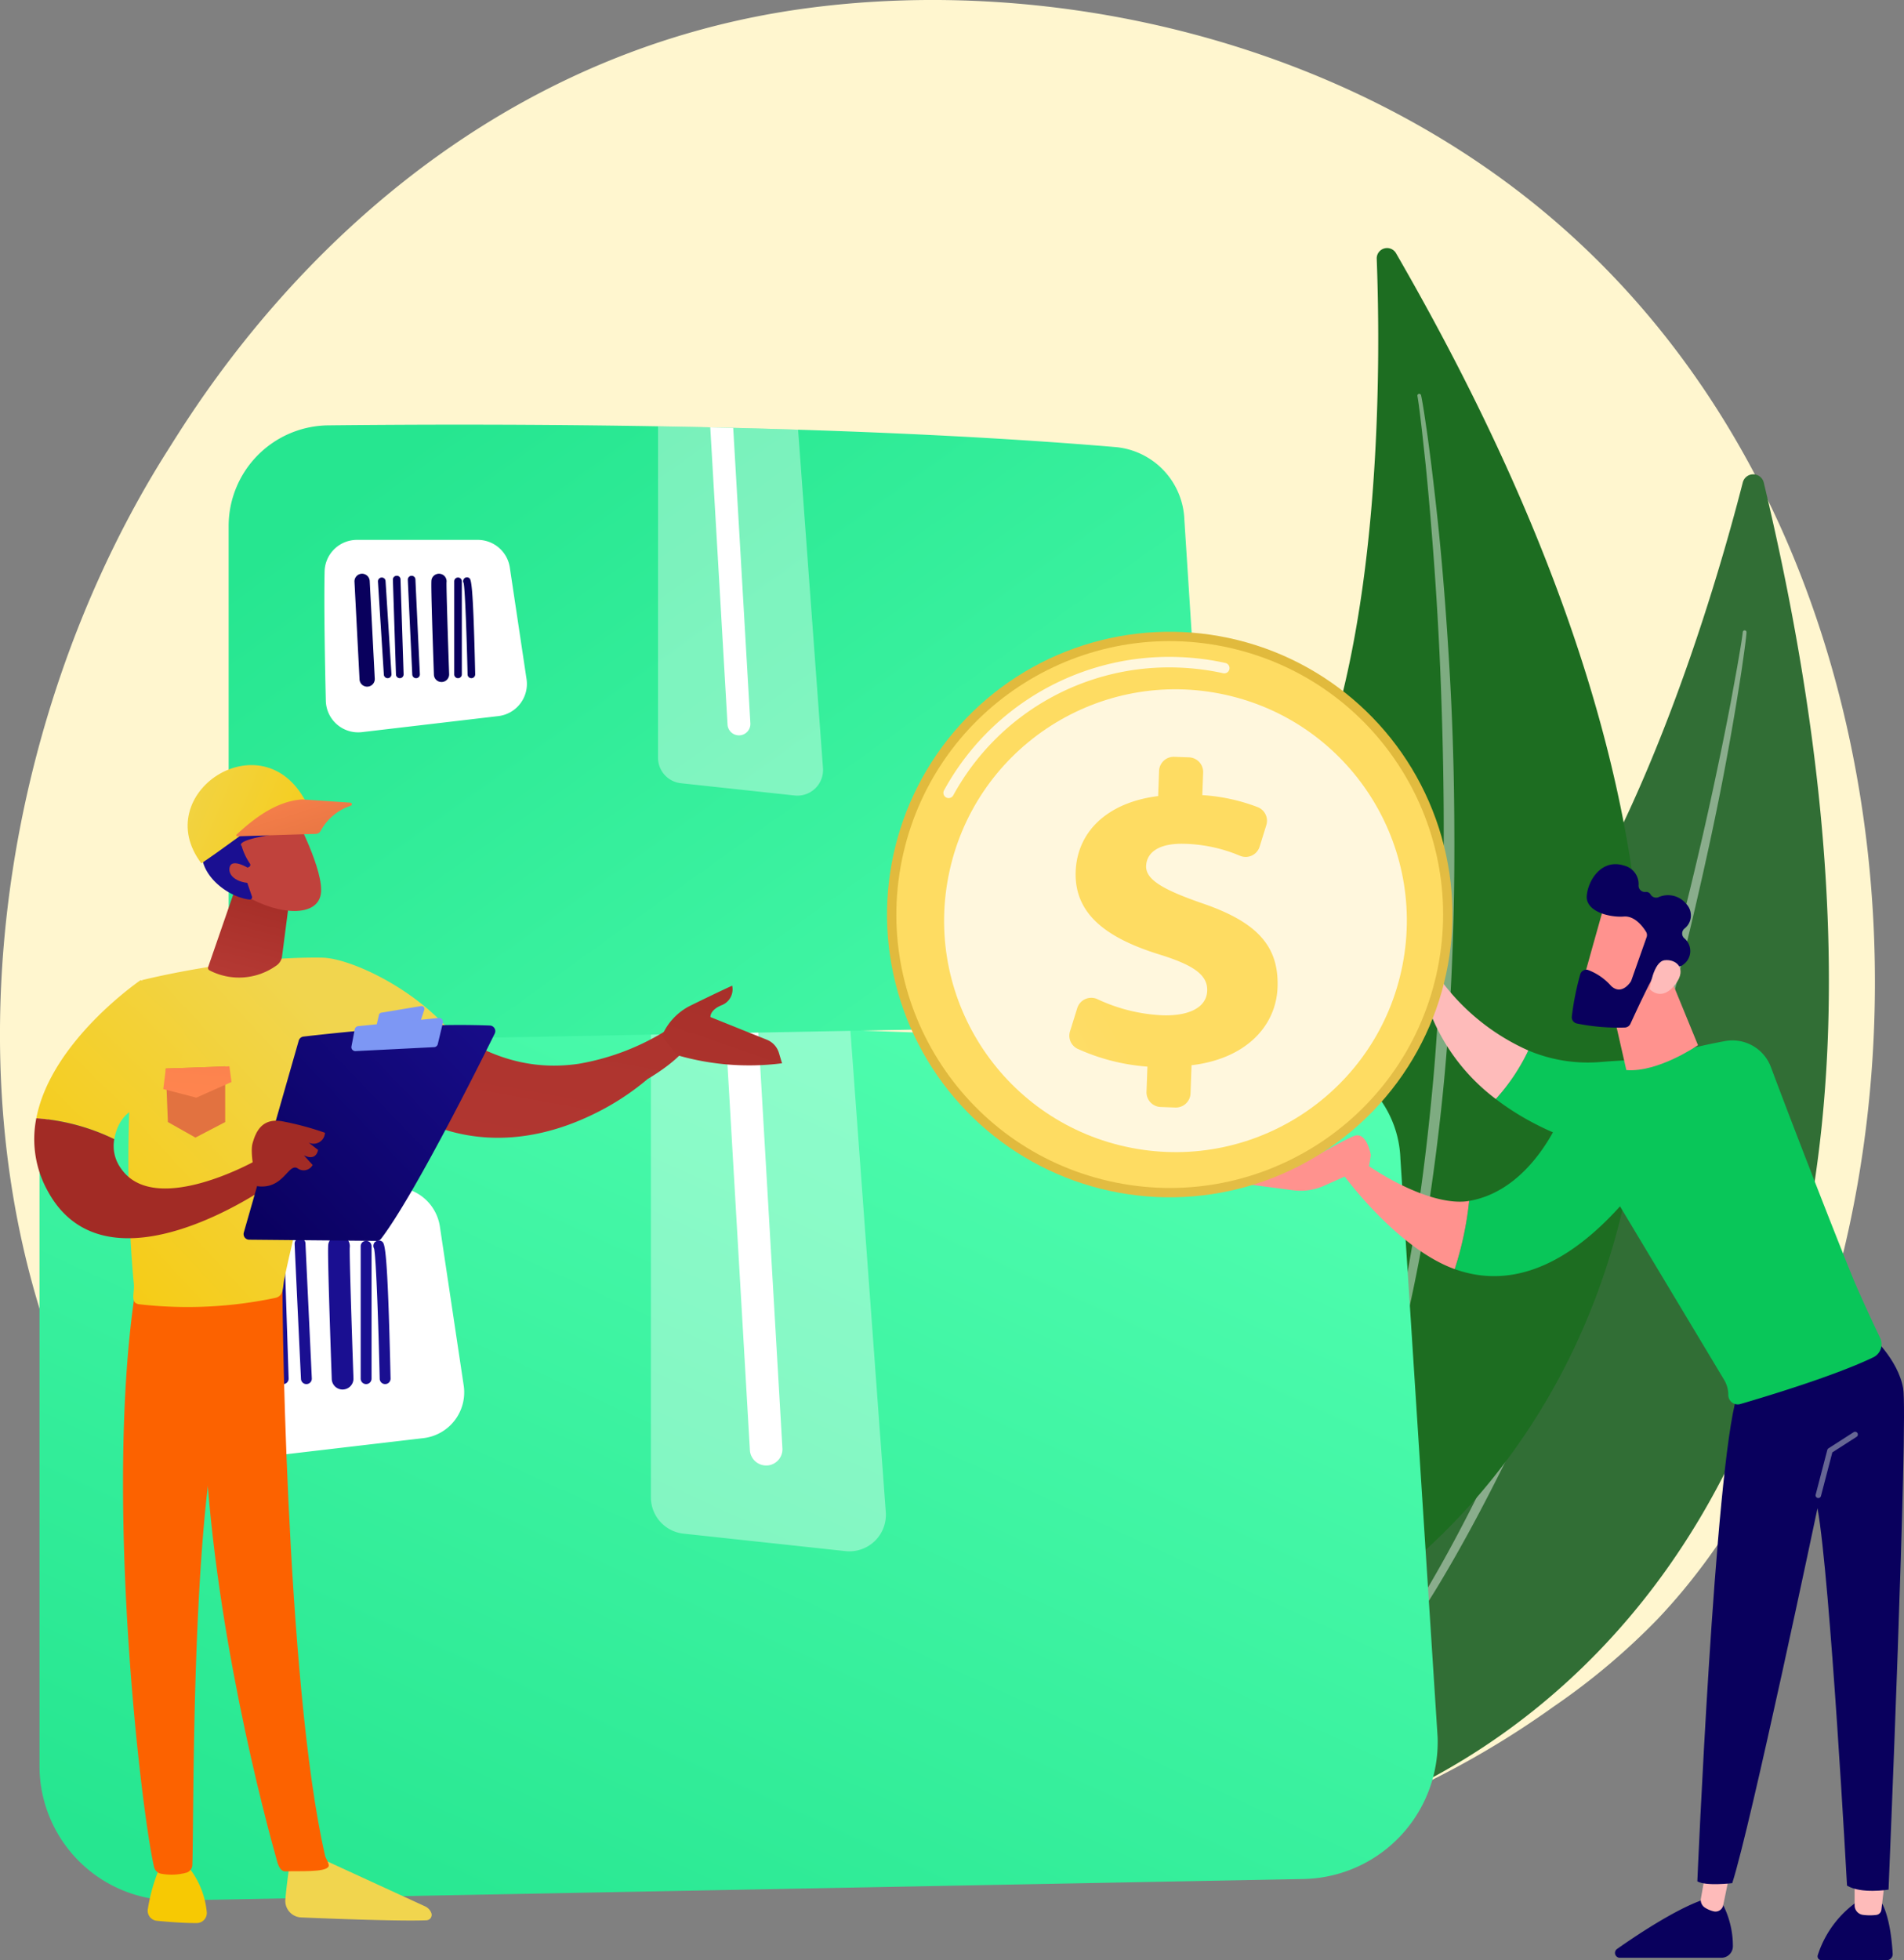 <svg xmlns="http://www.w3.org/2000/svg" xmlns:xlink="http://www.w3.org/1999/xlink" width="225.816" height="232.432" viewBox="0 0 225.816 232.432">
  <rect x="0" y="0" width="225.816" height="232.432" fill="#808080" stroke="none"/>
  <defs>
    <linearGradient id="linear-gradient" x1="0.857" y1="-0.001" x2="0.131" y2="0.999" gradientUnits="objectBoundingBox">
      <stop offset="0" stop-color="#52ffb1"/>
      <stop offset="1" stop-color="#26e690"/>
    </linearGradient>
    <linearGradient id="linear-gradient-2" x1="-1056.861" y1="-3.359" x2="-1056.615" y2="-0.845" gradientUnits="objectBoundingBox">
      <stop offset="0" stop-color="#09005d"/>
      <stop offset="1" stop-color="#1a0f91"/>
    </linearGradient>
    <linearGradient id="linear-gradient-3" x1="-1333.623" y1="-3.285" x2="-1333.312" y2="-0.815" xlink:href="#linear-gradient-2"/>
    <linearGradient id="linear-gradient-4" x1="-1184.457" y1="-3.288" x2="-1184.181" y2="-0.817" xlink:href="#linear-gradient-2"/>
    <linearGradient id="linear-gradient-5" x1="-801.781" y1="-3.094" x2="-801.595" y2="-0.757" xlink:href="#linear-gradient-2"/>
    <linearGradient id="linear-gradient-6" x1="-1874.98" y1="-3.369" x2="-1874.544" y2="-0.855" xlink:href="#linear-gradient-2"/>
    <linearGradient id="linear-gradient-7" x1="-1183.614" y1="-3.361" x2="-1183.338" y2="-0.852" xlink:href="#linear-gradient-2"/>
    <linearGradient id="linear-gradient-8" x1="-702.473" y1="-2.958" x2="-702.309" y2="-0.717" xlink:href="#linear-gradient-2"/>
    <linearGradient id="linear-gradient-9" x1="1.296" y1="1.223" x2="0.079" y2="0.154" xlink:href="#linear-gradient"/>
    <linearGradient id="linear-gradient-10" x1="-1458.033" y1="-18.723" x2="-1465.042" y2="-15.802" xlink:href="#linear-gradient-2"/>
    <linearGradient id="linear-gradient-11" x1="-1839.628" y1="-18.343" x2="-1848.471" y2="-15.472" xlink:href="#linear-gradient-2"/>
    <linearGradient id="linear-gradient-12" x1="-1634.804" y1="-18.299" x2="-1642.662" y2="-15.429" xlink:href="#linear-gradient-2"/>
    <linearGradient id="linear-gradient-13" x1="-1106.583" y1="-17.219" x2="-1111.902" y2="-14.504" xlink:href="#linear-gradient-2"/>
    <linearGradient id="linear-gradient-14" x1="-2588.59" y1="-18.512" x2="-2601.028" y2="-15.591" xlink:href="#linear-gradient-2"/>
    <linearGradient id="linear-gradient-15" x1="-1634.569" y1="-18.437" x2="-1642.424" y2="-15.522" xlink:href="#linear-gradient-2"/>
    <linearGradient id="linear-gradient-16" x1="-968.818" y1="-16.701" x2="-973.477" y2="-14.098" xlink:href="#linear-gradient-2"/>
    <linearGradient id="linear-gradient-17" x1="1.144" y1="-1.664" x2="-0.591" y2="3.388" gradientUnits="objectBoundingBox">
      <stop offset="0" stop-color="#a22b25"/>
      <stop offset="1" stop-color="#c0423c"/>
    </linearGradient>
    <linearGradient id="linear-gradient-18" x1="1.431" y1="-1.014" x2="-1.778" y2="5.177" xlink:href="#linear-gradient-17"/>
    <linearGradient id="linear-gradient-19" x1="88.907" y1="-0.744" x2="89.08" y2="1.025" gradientUnits="objectBoundingBox">
      <stop offset="0" stop-color="#f1d54e"/>
      <stop offset="1" stop-color="#f7c903"/>
    </linearGradient>
    <linearGradient id="linear-gradient-20" x1="804.31" y1="0.5" x2="805.31" y2="0.5" gradientUnits="objectBoundingBox">
      <stop offset="0" stop-color="#febbba"/>
      <stop offset="1" stop-color="#ff928e"/>
    </linearGradient>
    <linearGradient id="linear-gradient-21" x1="231.171" y1="-0.664" x2="232.609" y2="0.666" gradientUnits="objectBoundingBox">
      <stop offset="0" stop-color="#fc6200"/>
      <stop offset="1" stop-color="#ff711a"/>
    </linearGradient>
    <linearGradient id="linear-gradient-22" x1="225.826" y1="-0.977" x2="225.806" y2="1.075" xlink:href="#linear-gradient-19"/>
    <linearGradient id="linear-gradient-23" x1="931.591" y1="0.5" x2="932.591" y2="0.5" xlink:href="#linear-gradient-20"/>
    <linearGradient id="linear-gradient-24" x1="186.549" y1="-0.65" x2="187.724" y2="0.681" xlink:href="#linear-gradient-21"/>
    <linearGradient id="linear-gradient-25" x1="0.604" y1="0.175" x2="-0.334" y2="1.097" xlink:href="#linear-gradient-19"/>
    <linearGradient id="linear-gradient-26" x1="0.676" y1="-0.135" x2="0.238" y2="1.704" xlink:href="#linear-gradient-17"/>
    <linearGradient id="linear-gradient-27" x1="-336.869" y1="-146.931" x2="-335.687" y2="-144.804" xlink:href="#linear-gradient-17"/>
    <linearGradient id="linear-gradient-28" x1="-345.493" y1="-124.612" x2="-345.259" y2="-123.473" xlink:href="#linear-gradient-2"/>
    <linearGradient id="linear-gradient-29" x1="-1098.69" y1="-714.207" x2="-1094.838" y2="-703.896" xlink:href="#linear-gradient-17"/>
    <linearGradient id="linear-gradient-30" x1="0.042" y1="0.375" x2="1.542" y2="0.954" xlink:href="#linear-gradient-19"/>
    <linearGradient id="linear-gradient-31" x1="-0.341" y1="-0.299" x2="1.191" y2="1.241" gradientUnits="objectBoundingBox">
      <stop offset="0" stop-color="#ff854f"/>
      <stop offset="1" stop-color="#e27240"/>
    </linearGradient>
    <linearGradient id="linear-gradient-32" x1="1.353" y1="-0.253" x2="-0.67" y2="1.774" xlink:href="#linear-gradient-19"/>
    <linearGradient id="linear-gradient-33" x1="212.652" y1="0.5" x2="213.652" y2="0.5" xlink:href="#linear-gradient-17"/>
    <linearGradient id="linear-gradient-34" x1="-0.085" y1="0.914" x2="1.205" y2="-0.149" xlink:href="#linear-gradient-2"/>
    <linearGradient id="linear-gradient-35" x1="682.599" y1="0.5" x2="683.6" y2="0.5" xlink:href="#linear-gradient-17"/>
    <linearGradient id="linear-gradient-36" x1="1.353" y1="-4.898" x2="0.914" y2="-2.17" xlink:href="#linear-gradient-31"/>
    <linearGradient id="linear-gradient-37" x1="0.362" y1="1.109" x2="2.412" y2="-9.635" xlink:href="#linear-gradient-31"/>
    <linearGradient id="linear-gradient-38" x1="1601.713" y1="0.5" x2="1602.713" y2="0.5" xlink:href="#linear-gradient-2"/>
    <linearGradient id="linear-gradient-39" x1="3948.653" y1="0.5" x2="3949.653" y2="0.5" xlink:href="#linear-gradient-20"/>
    <linearGradient id="linear-gradient-40" x1="1023.881" y1="0.5" x2="1024.88" y2="0.5" xlink:href="#linear-gradient-2"/>
    <linearGradient id="linear-gradient-41" x1="3980.618" y1="0.5" x2="3981.618" y2="0.5" xlink:href="#linear-gradient-20"/>
    <linearGradient id="linear-gradient-42" x1="583.047" y1="0.5" x2="584.047" y2="0.5" xlink:href="#linear-gradient-2"/>
    <linearGradient id="linear-gradient-43" x1="1075.275" y1="0.5" x2="1076.275" y2="0.5" xlink:href="#linear-gradient-20"/>
    <linearGradient id="linear-gradient-44" x1="843.791" y1="106.623" x2="842.67" y2="107.546" xlink:href="#linear-gradient-20"/>
    <linearGradient id="linear-gradient-45" x1="826.671" y1="203.324" x2="825.573" y2="205.076" xlink:href="#linear-gradient-20"/>
    <linearGradient id="linear-gradient-46" x1="1359.166" y1="-1.143" x2="1356.516" y2="2.815" xlink:href="#linear-gradient-20"/>
    <linearGradient id="linear-gradient-47" x1="1128.406" y1="837.18" x2="1127.189" y2="838.476" xlink:href="#linear-gradient-20"/>
    <linearGradient id="linear-gradient-48" x1="809.367" y1="544.979" x2="810.411" y2="544.979" xlink:href="#linear-gradient-2"/>
    <linearGradient id="linear-gradient-49" x1="3114.282" y1="2637.821" x2="3116.984" y2="2635.283" xlink:href="#linear-gradient-20"/>
    <linearGradient id="linear-gradient-50" x1="0.462" y1="0.565" x2="-0.143" y2="1.585" gradientUnits="objectBoundingBox">
      <stop offset="0" stop-color="#e1ba3d"/>
      <stop offset="1" stop-color="#e9c55a"/>
    </linearGradient>
    <linearGradient id="linear-gradient-51" x1="1.126" y1="-0.488" x2="0.851" y2="-0.055" gradientUnits="objectBoundingBox">
      <stop offset="0" stop-color="#ffe28e"/>
      <stop offset="1" stop-color="#fedc62"/>
    </linearGradient>
    <linearGradient id="linear-gradient-52" x1="-0.915" y1="1.886" x2="0.222" y2="0.778" xlink:href="#linear-gradient-51"/>
  </defs>
  <g id="Grupo_53833" data-name="Grupo 53833" transform="translate(202.644 -1750.023)">
    <path id="Trazado_104165" data-name="Trazado 104165" d="M-6.05,1942.008a80.379,80.379,0,0,1-12.3,10.356c-40.126,28.79-87.6,20.4-97.7,18.349-14.9-3.026-43.7-8.876-64.526-33.365-31.5-37.048-26.6-95.418-2.162-133.948,4.47-7.049,28.081-46.166,76.071-52.439,29.043-3.8,62.9,3.861,87.415,24.4C32.215,1818.477,28.552,1905.579-6.05,1942.008Z" transform="translate(0 0)" fill="#fff6cf"/>
    <g id="Grupo_53835" data-name="Grupo 53835" transform="translate(-59.343 1779.435)">
      <g id="Grupo_53833-2" data-name="Grupo 53833" transform="translate(4.727 26.834)">
        <path id="Trazado_104166" data-name="Trazado 104166" d="M-14.114,1799.4a1.282,1.282,0,0,0-2.487-.024c-3.2,12.483-12.619,44.95-27.842,62.409-24.788,28.427-40.682,74.041-23.874,97.1C-68.317,1958.889,19.674,1940.641-14.114,1799.4Z" transform="translate(75.27 -1798.421)" fill="#316e35"/>
        <path id="Trazado_104167" data-name="Trazado 104167" d="M-17.874,1814.576c-.023.406-.073.739-.112,1.1l-.138,1.062-.3,2.117c-.208,1.41-.438,2.816-.668,4.222q-.7,4.217-1.5,8.415c-1.072,5.6-2.3,11.166-3.6,16.715s-2.753,11.065-4.323,16.547-3.227,10.939-5.06,16.342a273.537,273.537,0,0,1-12.842,31.713c-2.537,5.112-5.209,10.162-8.168,15.045a148.1,148.1,0,0,1-9.727,14.078.225.225,0,0,1-.315.037.225.225,0,0,1-.043-.309v0a165.638,165.638,0,0,0,9.284-14.278c2.864-4.9,5.44-9.969,7.881-15.094s4.67-10.353,6.781-15.624,4-10.634,5.862-16c3.676-10.754,6.775-21.7,9.572-32.723q2.081-8.27,3.84-16.62.889-4.172,1.693-8.362l.766-4.2.361-2.1.17-1.052c.05-.345.109-.716.139-1.019l.006-.05a.223.223,0,0,1,.244-.2A.225.225,0,0,1-17.874,1814.576Z" transform="translate(76.982 -1795.839)" fill="#fff" opacity="0.43"/>
      </g>
      <g id="Grupo_53834" data-name="Grupo 53834">
        <path id="Trazado_104168" data-name="Trazado 104168" d="M-57.07,1775.945a1.227,1.227,0,0,0-2.288.656c.471,12.32.691,44.663-8.507,64.828-14.976,32.832-17.108,79,4.6,95.559C-63.269,1936.988,12.444,1896.25-57.07,1775.945Z" transform="translate(79.338 -1775.331)" fill="#1d6d21"/>
        <path id="Trazado_104169" data-name="Trazado 104169" d="M-56.47,1790.372c.091.379.136.7.2,1.04l.164,1.011.3,2.022c.194,1.35.367,2.7.54,4.055q.5,4.058.917,8.128c.545,5.426.944,10.866,1.26,16.311s.5,10.9.551,16.354.024,10.914-.181,16.368a261.909,261.909,0,0,1-3.126,32.587c-.933,5.381-2.007,10.741-3.389,16.026a141.561,141.561,0,0,1-5.084,15.563.219.219,0,0,1-.284.123.22.22,0,0,1-.127-.277v0a158.46,158.46,0,0,0,4.615-15.628c1.288-5.277,2.267-10.625,3.106-15.991s1.457-10.767,1.955-16.178.768-10.842,1.01-16.271c.438-10.865.294-21.749-.145-32.618q-.349-8.153-1.011-16.289-.323-4.069-.726-8.131l-.442-4.056-.241-2.026-.131-1.01c-.049-.33-.1-.686-.15-.973l-.009-.048a.217.217,0,0,1,.173-.253A.217.217,0,0,1-56.47,1790.372Z" transform="translate(81.705 -1772.919)" fill="#fff" opacity="0.43"/>
      </g>
    </g>
    <g id="Grupo_53840" data-name="Grupo 53840" transform="translate(-197.959 1800.378)">
      <g id="Grupo_53837" data-name="Grupo 53837" transform="translate(0 70.959)">
        <path id="Trazado_104170" data-name="Trazado 104170" d="M-198.613,1942.5V1871.54a17,17,0,0,1,16.815-17.01c27.979-.3,85.685-.32,132.9,3.66a12.782,12.782,0,0,1,11.689,12.285l4.413,68.6a16.245,16.245,0,0,1-15.925,16.828l-133.642,2.54A15.948,15.948,0,0,1-198.613,1942.5Z" transform="translate(198.613 -1854.41)" fill="url(#linear-gradient)"/>
        <path id="Trazado_104171" data-name="Trazado 104171" d="M-184.664,1876.5c-.119,6.037.06,15.618.207,21.808a5.465,5.465,0,0,0,6.1,5.3l23.027-2.7a5.468,5.468,0,0,0,4.771-6.241l-2.826-18.855a5.469,5.469,0,0,0-5.408-4.657H-179.2A5.46,5.46,0,0,0-184.664,1876.5Z" transform="translate(200.869 -1851.694)" fill="#fff"/>
        <path id="Trazado_104172" data-name="Trazado 104172" d="M-132.352,1914.911l19.208,2.072a4.33,4.33,0,0,0,4.783-4.622l-4.2-57.139c-8.053-.255-15.995-.44-23.658-.572v55.956A4.33,4.33,0,0,0-132.352,1914.911Z" transform="translate(208.731 -1854.371)" fill="#fff" opacity="0.37"/>
        <path id="Trazado_104173" data-name="Trazado 104173" d="M-125.709,1904.984a1.931,1.931,0,0,0,1.927,1.82c.037,0,.076,0,.113,0a1.93,1.93,0,0,0,1.816-2.041l-2.9-49.867c-1.3-.032-2.587-.062-3.875-.091Z" transform="translate(209.962 -1854.346)" fill="#fff"/>
        <g id="Grupo_53836" data-name="Grupo 53836" transform="translate(21.242 25.167)">
          <path id="Trazado_104174" data-name="Trazado 104174" d="M-175.277,1893.615a.644.644,0,0,1-.643-.6l-1-15.707a.643.643,0,0,1,.6-.683.63.63,0,0,1,.683.6l1,15.708a.643.643,0,0,1-.6.682Z" transform="translate(180.889 -1875.975)" fill="url(#linear-gradient-2)"/>
          <path id="Trazado_104175" data-name="Trazado 104175" d="M-173.579,1893.657a.645.645,0,0,1-.644-.622l-.522-16.007a.644.644,0,0,1,.623-.666.61.61,0,0,1,.665.623l.522,16.008a.643.643,0,0,1-.622.665Z" transform="translate(181.241 -1876.017)" fill="url(#linear-gradient-3)"/>
          <path id="Trazado_104176" data-name="Trazado 104176" d="M-171.181,1893.657a.643.643,0,0,1-.643-.614c-.126-2.631-.752-15.773-.752-16.038a.644.644,0,0,1,.644-.644.644.644,0,0,1,.644.638c.008.35.5,10.606.75,15.983a.642.642,0,0,1-.612.673Zm-.107-16.651h0Z" transform="translate(181.593 -1876.017)" fill="url(#linear-gradient-4)"/>
          <path id="Trazado_104177" data-name="Trazado 104177" d="M-167.442,1894.35a1.287,1.287,0,0,1-1.285-1.244c-.545-15.509-.449-15.859-.386-16.09a1.289,1.289,0,0,1,1.581-.906,1.291,1.291,0,0,1,.939,1.415c-.042.932.246,9.956.44,15.49a1.287,1.287,0,0,1-1.242,1.332A.3.3,0,0,1-167.442,1894.35Z" transform="translate(182.146 -1876.065)" fill="url(#linear-gradient-5)"/>
          <path id="Trazado_104178" data-name="Trazado 104178" d="M-165.19,1893.615a.643.643,0,0,1-.644-.644v-15.706a.643.643,0,0,1,.644-.644.643.643,0,0,1,.644.644v15.706A.643.643,0,0,1-165.19,1893.615Z" transform="translate(182.686 -1875.975)" fill="url(#linear-gradient-6)"/>
          <path id="Trazado_104179" data-name="Trazado 104179" d="M-163.145,1893.62a.645.645,0,0,1-.645-.629c-.123-5.458-.41-14.372-.668-15.444a.644.644,0,0,1,.023-.668.643.643,0,0,1,.893-.185c.351.23.683.448,1.041,16.267a.645.645,0,0,1-.629.659Z" transform="translate(182.896 -1875.981)" fill="url(#linear-gradient-7)"/>
          <path id="Trazado_104180" data-name="Trazado 104180" d="M-178.189,1895.136a1.288,1.288,0,0,1-1.285-1.222l-.859-16.493a1.288,1.288,0,0,1,1.219-1.353,1.3,1.3,0,0,1,1.354,1.219l.859,16.493a1.289,1.289,0,0,1-1.219,1.354Z" transform="translate(180.335 -1876.065)" fill="url(#linear-gradient-8)"/>
        </g>
      </g>
      <g id="Grupo_53839" data-name="Grupo 53839" transform="translate(22.432)">
        <path id="Trazado_104181" data-name="Trazado 104181" d="M-179.311,1855.216v-49.834a11.94,11.94,0,0,1,11.809-11.946c19.649-.214,60.174-.224,93.333,2.57a8.976,8.976,0,0,1,8.208,8.628l3.1,48.179a11.409,11.409,0,0,1-11.183,11.818l-93.853,1.783A11.2,11.2,0,0,1-179.311,1855.216Z" transform="translate(179.311 -1793.352)" fill="url(#linear-gradient-9)"/>
        <path id="Trazado_104182" data-name="Trazado 104182" d="M-169.515,1808.867c-.084,4.241.043,10.969.146,15.315a3.837,3.837,0,0,0,4.285,3.721l16.171-1.9a3.84,3.84,0,0,0,3.35-4.382l-1.985-13.242a3.841,3.841,0,0,0-3.8-3.27h-14.331A3.835,3.835,0,0,0-169.515,1808.867Z" transform="translate(180.895 -1791.445)" fill="#fff"/>
        <path id="Trazado_104183" data-name="Trazado 104183" d="M-132.777,1835.84l13.489,1.456a3.043,3.043,0,0,0,3.36-3.247l-2.95-40.126c-5.654-.18-11.232-.31-16.614-.4v39.3A3.04,3.04,0,0,0-132.777,1835.84Z" transform="translate(186.417 -1793.324)" fill="#fff" opacity="0.37"/>
        <path id="Trazado_104184" data-name="Trazado 104184" d="M-128.112,1828.868a1.355,1.355,0,0,0,1.353,1.278l.08,0a1.356,1.356,0,0,0,1.275-1.433l-2.034-35.022-2.722-.063Z" transform="translate(187.281 -1793.307)" fill="#fff"/>
        <g id="Grupo_53838" data-name="Grupo 53838" transform="translate(14.917 17.674)">
          <path id="Trazado_104185" data-name="Trazado 104185" d="M-162.923,1820.884a.452.452,0,0,1-.451-.423l-.7-11.031a.453.453,0,0,1,.423-.48.443.443,0,0,1,.48.423l.7,11.031a.453.453,0,0,1-.423.48Z" transform="translate(166.864 -1808.496)" fill="url(#linear-gradient-10)"/>
          <path id="Trazado_104186" data-name="Trazado 104186" d="M-161.731,1820.914a.452.452,0,0,1-.452-.437l-.366-11.241a.453.453,0,0,1,.437-.467.428.428,0,0,1,.467.437l.367,11.241a.453.453,0,0,1-.438.467Z" transform="translate(167.112 -1808.526)" fill="url(#linear-gradient-11)"/>
          <path id="Trazado_104187" data-name="Trazado 104187" d="M-160.046,1820.914a.45.45,0,0,1-.451-.43c-.088-1.849-.529-11.078-.529-11.264a.452.452,0,0,1,.452-.452.451.451,0,0,1,.452.448c.006.246.347,7.449.526,11.225a.451.451,0,0,1-.43.473Zm-.076-11.694h0Z" transform="translate(167.359 -1808.525)" fill="url(#linear-gradient-12)"/>
          <path id="Trazado_104188" data-name="Trazado 104188" d="M-157.42,1821.4a.9.9,0,0,1-.9-.873c-.382-10.892-.315-11.138-.271-11.3a.905.905,0,0,1,1.11-.635.9.9,0,0,1,.659.993c-.029.654.173,6.991.31,10.879a.905.905,0,0,1-.873.936Z" transform="translate(167.747 -1808.559)" fill="url(#linear-gradient-13)"/>
          <path id="Trazado_104189" data-name="Trazado 104189" d="M-155.839,1820.884a.452.452,0,0,1-.452-.452V1809.4a.452.452,0,0,1,.452-.452.452.452,0,0,1,.452.452v11.03A.452.452,0,0,1-155.839,1820.884Z" transform="translate(168.126 -1808.496)" fill="url(#linear-gradient-14)"/>
          <path id="Trazado_104190" data-name="Trazado 104190" d="M-154.4,1820.888a.451.451,0,0,1-.452-.442c-.087-3.833-.289-10.093-.471-10.845a.455.455,0,0,1,.017-.469.452.452,0,0,1,.626-.13c.246.162.48.315.731,11.424a.453.453,0,0,1-.442.462Z" transform="translate(168.274 -1808.5)" fill="url(#linear-gradient-15)"/>
          <path id="Trazado_104191" data-name="Trazado 104191" d="M-164.968,1821.953a.906.906,0,0,1-.9-.858l-.6-11.583a.906.906,0,0,1,.858-.951.914.914,0,0,1,.949.856l.6,11.583a.906.906,0,0,1-.858.951Z" transform="translate(166.475 -1808.559)" fill="url(#linear-gradient-16)"/>
        </g>
      </g>
    </g>
    <g id="Grupo_53846" data-name="Grupo 53846" transform="translate(-198.58 1840.745)">
      <g id="Grupo_53841" data-name="Grupo 53841" transform="translate(32.002 23.643)">
        <path id="Trazado_104192" data-name="Trazado 104192" d="M-125.016,1854.265l-3.3,1.776A28.858,28.858,0,0,1-139,1860.2c-9.95,1.493-16.435-4.784-21.267-8.593-6.379-5.027-11.344-2.581-11.344-2.581l6.8,12.985c10.161,9.58,20.578,7.453,27.146,4.348a30.434,30.434,0,0,0,6.8-4.348C-123.384,1857.554-125.016,1854.265-125.016,1854.265Z" transform="translate(171.61 -1848.431)" fill="url(#linear-gradient-17)"/>
        <path id="Trazado_104193" data-name="Trazado 104193" d="M-121.218,1858.565a2.429,2.429,0,0,0-1.422-1.557l-6.7-2.693s-.1-.859,1.415-1.442a2.015,2.015,0,0,0,1.161-2.281s-2.071.945-5.1,2.443a7.1,7.1,0,0,0-3.223,3.509l1.723,2.267a30.623,30.623,0,0,0,12.515.984Z" transform="translate(177.533 -1848.08)" fill="url(#linear-gradient-18)"/>
      </g>
      <path id="Trazado_104194" data-name="Trazado 104194" d="M-172.762,1938.886s-.509,2.886-.759,5.742a1.968,1.968,0,0,0,1.883,2.133c3.8.158,11.94.466,14.86.336a.641.641,0,0,0,.564-.877h0a1.435,1.435,0,0,0-.733-.772l-13.44-6.178Z" transform="translate(203.301 -1810.12)" fill="url(#linear-gradient-19)"/>
      <path id="Trazado_104195" data-name="Trazado 104195" d="M-173.228,1937.5l.409,3.452s2.355,1.1,3.963-.138l-.975-3.847Z" transform="translate(203.35 -1810.431)" fill="url(#linear-gradient-20)"/>
      <path id="Trazado_104196" data-name="Trazado 104196" d="M-172.438,1879.633c-.178.934.317,48.951,5.029,69.432.077.333.564.99.4,1.277-.409.7-3.42.5-5.118.563-.525.019-.808-.6-.956-1.123-1.347-4.751-7.8-28.559-8.642-51.3-.941-25.412,0-.865,0-.865l-.418-16.1Z" transform="translate(201.903 -1819.728)" fill="url(#linear-gradient-21)"/>
      <path id="Trazado_104197" data-name="Trazado 104197" d="M-185.946,1940.181a20.722,20.722,0,0,0-1.6,5.328,1.2,1.2,0,0,0,1.056,1.438c1.255.123,3.189.282,4.738.272a1.2,1.2,0,0,0,1.185-1.335,10.109,10.109,0,0,0-2.357-5.539Z" transform="translate(201.024 -1809.91)" fill="url(#linear-gradient-22)"/>
      <path id="Trazado_104198" data-name="Trazado 104198" d="M-186.786,1936.389l.958,5.221a3.376,3.376,0,0,0,2.817.193l-.457-5.616Z" transform="translate(201.151 -1810.557)" fill="url(#linear-gradient-23)"/>
      <path id="Trazado_104199" data-name="Trazado 104199" d="M-188.55,1881.572c-3.853,24.275.551,61.859,2.133,68.852a1.065,1.065,0,0,0,.844.827,6.731,6.731,0,0,0,3.015-.125.994.994,0,0,0,.688-.92c.212-5.653-.17-40.354,3.42-54.068a3.122,3.122,0,0,1,1.152-1.719l5.908-4.816.11-10.384Z" transform="translate(200.616 -1819.795)" fill="url(#linear-gradient-24)"/>
      <path id="Trazado_104200" data-name="Trazado 104200" d="M-166.56,1847.735c-10.156-.168-21.363,2.666-21.363,2.666-2.5,14.562-1.493,30.7-.974,36.013.107,1.089-.476,2.243.6,2.417a50.376,50.376,0,0,0,16.263-.77c.948-.275.787-1.285.988-2.252,1.743-8.358,6.727-26.792,6.727-26.792,2.415,3.107,5.824,7.455,10.863,8.613-2.568-2.976,2.357-9.218,1.832-11.457C-156.176,1851.055-163.426,1847.786-166.56,1847.735Z" transform="translate(200.705 -1824.902)" fill="url(#linear-gradient-25)"/>
      <path id="Trazado_104201" data-name="Trazado 104201" d="M-178.164,1840.639l-3.231,9.345a.334.334,0,0,0,.153.406,7.594,7.594,0,0,0,7.878-.53,1.589,1.589,0,0,0,.731-1.132l1.046-8.089Z" transform="translate(202.022 -1826.051)" fill="url(#linear-gradient-26)"/>
      <g id="Grupo_53842" data-name="Grupo 53842" transform="translate(19.881 3.002)">
        <path id="Trazado_104202" data-name="Trazado 104202" d="M-171.412,1833.192s3.549,6.68,3.094,9.379-4.852,2.5-8.693.313l-2.683-7.212Z" transform="translate(182.42 -1830.26)" fill="url(#linear-gradient-27)"/>
        <path id="Trazado_104203" data-name="Trazado 104203" d="M-176.462,1839.75a.274.274,0,0,0,.121-.4,7.194,7.194,0,0,1-.988-2.1s-.638-.408,1.624-.949c1.232-.3,3.414-.539,4.374-1.425,1.074-.99-.905-2.862-1.739-3.365a4.837,4.837,0,0,0-3.675-.722,6.854,6.854,0,0,0-1.671.8,6.962,6.962,0,0,0-2.422,1.989,6.537,6.537,0,0,0-.748,1.9,9.476,9.476,0,0,0-.449,2.9c.12,2.61,3.178,4.95,5.639,5.236a.278.278,0,0,0,.292-.367l-1.005-2.923a.275.275,0,0,1,.149-.343Z" transform="translate(182.04 -1830.67)" fill="url(#linear-gradient-28)"/>
        <path id="Trazado_104204" data-name="Trazado 104204" d="M-176.512,1838.959s-2.527-1.733-2.711-.273,2.276,2.114,3.493,1.57Z" transform="translate(182.495 -1829.464)" fill="url(#linear-gradient-29)"/>
      </g>
      <g id="Grupo_53843" data-name="Grupo 53843" transform="translate(18.188)">
        <path id="Trazado_104205" data-name="Trazado 104205" d="M-169.5,1832.381c-5.184-9.791-18.621-.9-12.368,7.353C-177.22,1836.643-171.967,1832.048-169.5,1832.381Z" transform="translate(183.496 -1828.086)" fill="url(#linear-gradient-30)"/>
      </g>
      <path id="Trazado_104206" data-name="Trazado 104206" d="M-178.406,1835.963l9.309-.288a.67.67,0,0,0,.567-.345,6.3,6.3,0,0,1,3.581-2.992.188.188,0,0,0-.051-.365l-5.707-.388h-.019c-2.845.218-5.362,1.93-7.764,4.172A.12.12,0,0,0-178.406,1835.963Z" transform="translate(202.49 -1827.519)" fill="url(#linear-gradient-31)"/>
      <path id="Trazado_104207" data-name="Trazado 104207" d="M-185.248,1864.852c5.684-6.381,5.109-11.294-1.307-14.832,0,0-10.634,7.226-12.383,16.388a25.179,25.179,0,0,1,9.245,2.478C-188.907,1864.561-185.248,1864.852-185.248,1864.852Z" transform="translate(199.181 -1824.529)" fill="url(#linear-gradient-32)"/>
      <path id="Trazado_104208" data-name="Trazado 104208" d="M-172.86,1869.133s-11.94,6.748-15.969.985a4.522,4.522,0,0,1-.83-3.519,25.179,25.179,0,0,0-9.245-2.478,12.646,12.646,0,0,0,1.374,8.668c7.058,12.909,26.25-.713,26.25-.713Z" transform="translate(199.147 -1822.243)" fill="url(#linear-gradient-33)"/>
      <g id="Grupo_53844" data-name="Grupo 53844" transform="translate(24.825 28.568)">
        <path id="Trazado_104209" data-name="Trazado 104209" d="M-177.759,1879.219l6.516-22.757a.665.665,0,0,1,.561-.478c1.181-.138,4.6-.524,8.552-.859a97.024,97.024,0,0,1,13.584-.451.666.666,0,0,1,.545.958c-1.878,3.8-9.6,19.251-13.468,24.313a.666.666,0,0,1-.538.264l-15.118-.141A.666.666,0,0,1-177.759,1879.219Z" transform="translate(177.785 -1852.36)" fill="url(#linear-gradient-34)"/>
        <path id="Trazado_104210" data-name="Trazado 104210" d="M-163.653,1853.46l4.725-.787a.339.339,0,0,1,.378.441l-.468,1.418a.336.336,0,0,1-.277.229l-4.546.608a.34.34,0,0,1-.375-.414l.289-1.237A.341.341,0,0,1-163.653,1853.46Z" transform="translate(179.984 -1852.669)" fill="#7d97f4"/>
        <path id="Trazado_104211" data-name="Trazado 104211" d="M-166.775,1857.263l.388-2.027a.47.47,0,0,1,.414-.379l9.542-.968a.468.468,0,0,1,.5.576l-.607,2.525a.467.467,0,0,1-.431.359l-9.325.47A.468.468,0,0,1-166.775,1857.263Z" transform="translate(179.569 -1852.471)" fill="#7d97f4"/>
        <path id="Trazado_104212" data-name="Trazado 104212" d="M-176.32,1872.132s-.908-3.733-.542-5.058,1.075-3.026,3.44-2.649a34.654,34.654,0,0,1,5.154,1.375,1.353,1.353,0,0,1-1.937,1.168l1.115.864s-.16,1.381-1.678.643l1.037,1.144a1.208,1.208,0,0,1-1.769.407C-172.618,1869.3-173.153,1872.58-176.32,1872.132Z" transform="translate(177.921 -1850.771)" fill="url(#linear-gradient-35)"/>
      </g>
      <g id="Grupo_53845" data-name="Grupo 53845" transform="translate(15.299 35.719)">
        <path id="Trazado_104213" data-name="Trazado 104213" d="M-178.68,1858.822c-.745.061-7.05.263-7.05.263l.255,6.346,3.266,1.841,3.529-1.841Z" transform="translate(186.024 -1858.822)" fill="url(#linear-gradient-36)"/>
        <path id="Trazado_104214" data-name="Trazado 104214" d="M-178.139,1858.822l-7.536.262-.308,2.435,3.922,1.019,4.169-1.858Z" transform="translate(185.983 -1858.822)" fill="url(#linear-gradient-37)"/>
      </g>
    </g>
    <g id="Grupo_53852" data-name="Grupo 53852" transform="translate(-104.57 1817.809)">
      <g id="Grupo_53849" data-name="Grupo 53849" transform="translate(49.394 34.691)">
        <g id="Grupo_53848" data-name="Grupo 53848">
          <path id="Trazado_104215" data-name="Trazado 104215" d="M-9.489,1944.328s.99,1.561,1.24,5.932a.713.713,0,0,1-.708.754H-16.7a.456.456,0,0,1-.433-.6,12.394,12.394,0,0,1,4.888-6.491Z" transform="translate(85.254 -1821.058)" fill="url(#linear-gradient-38)"/>
          <path id="Trazado_104216" data-name="Trazado 104216" d="M-9.765,1941.779l-.438,3.674a.69.69,0,0,1-.6.607,6.115,6.115,0,0,1-1.639-.015,1.133,1.133,0,0,1-.934-1.125v-3.547Z" transform="translate(85.867 -1821.472)" fill="url(#linear-gradient-39)"/>
          <path id="Trazado_104217" data-name="Trazado 104217" d="M-25.3,1943.922a10.819,10.819,0,0,1,1.452,5.468,1.369,1.369,0,0,1-1.377,1.338H-37.255a.576.576,0,0,1-.331-1.047c2.277-1.6,6.751-4.585,9.988-5.759Z" transform="translate(81.902 -1821.058)" fill="url(#linear-gradient-40)"/>
          <path id="Trazado_104218" data-name="Trazado 104218" d="M-25.481,1940.755l-.934,4.536a.935.935,0,0,1-1.106.736,3.4,3.4,0,0,1-1.058-.442,1.075,1.075,0,0,1-.48-1.1l.967-5.5Z" transform="translate(83.322 -1821.857)" fill="url(#linear-gradient-41)"/>
          <path id="Trazado_104219" data-name="Trazado 104219" d="M-8.88,1886.233s3.249,2.865,3.861,6.312S-6.752,1952-6.752,1952s-3.249.54-4.924-.475c0,0-1.986-36.351-3.5-44.751,0,0-7.919,37.655-10.112,44.459,0,0-3.131.381-4.14-.215,0,0,2.074-48.813,4.68-57.491Z" transform="translate(83.266 -1830.413)" fill="url(#linear-gradient-42)"/>
          <path id="Trazado_104220" data-name="Trazado 104220" d="M-17.034,1903.968a.33.33,0,0,1-.083-.01.326.326,0,0,1-.232-.4l1.379-5.294a.329.329,0,0,1,.139-.192l2.982-1.913a.325.325,0,0,1,.45.1.325.325,0,0,1-.1.45l-2.875,1.844-1.348,5.17A.326.326,0,0,1-17.034,1903.968Z" transform="translate(85.222 -1828.811)" fill="#666694"/>
          <path id="Trazado_104221" data-name="Trazado 104221" d="M-37.606,1858.575c13.677-1.135,17.252,1.694,17.252,1.694l-6.573,10.377s-13.439-.265-23.069-7.688a23.506,23.506,0,0,0,3.857-5.756A18.1,18.1,0,0,0-37.606,1858.575Z" transform="translate(79.93 -1835.12)" fill="#09c659"/>
          <path id="Trazado_104222" data-name="Trazado 104222" d="M-57.7,1841.165a.419.419,0,0,1,.8-.161l1.746,3.724a3.891,3.891,0,0,1,.31,2.309l-.612,2.167a3.74,3.74,0,0,0,.762,2.978,26.032,26.032,0,0,0,9.882,7.687,23.506,23.506,0,0,1-3.857,5.756,23.584,23.584,0,0,1-8.209-11.4,1.831,1.831,0,0,1-1.292-1.82Z" transform="translate(78.604 -1837.786)" fill="url(#linear-gradient-43)"/>
          <path id="Trazado_104223" data-name="Trazado 104223" d="M-41.428,1864.757c4.815-5.189,13.987-7.533,19.3-8.5a4.871,4.871,0,0,1,5.444,3.088c2.389,6.425,8.888,23.136,10.148,26.008,1.034,2.357,2.113,4.658,2.8,6.1a1.726,1.726,0,0,1-.805,2.3c-4.468,2.153-12.507,4.591-15.766,5.54a1.118,1.118,0,0,1-1.431-1.075,3.5,3.5,0,0,0-.5-1.8l-12.343-20.568c-7.693,8.529-14.431,9.31-19.606,7.443a38.916,38.916,0,0,0,1.713-8.084C-44.831,1873.9-41.428,1864.757-41.428,1864.757Z" transform="translate(79.25 -1835.285)" fill="#09c659"/>
          <path id="Trazado_104224" data-name="Trazado 104224" d="M-65.442,1870.232l2.5-1.461c4.467,3.068,9.234,4.925,12.291,4.4a38.916,38.916,0,0,1-1.713,8.084C-59.184,1878.8-65.442,1870.232-65.442,1870.232Z" transform="translate(77.425 -1833.244)" fill="url(#linear-gradient-44)"/>
          <path id="Trazado_104225" data-name="Trazado 104225" d="M-75.641,1871.23c1.555-.846,6.168-1.574,6.168-1.574s5.3-3.1,6.828-3.712c1.267-.508,1.813,1.389,1.962,2.045.03.134.044.216.044.216l-.2,1.261-5.356,2.38a6.811,6.811,0,0,1-3.655.531l-5.719-.749a.213.213,0,0,1-.182-.173A.215.215,0,0,1-75.641,1871.23Z" transform="translate(75.753 -1833.716)" fill="url(#linear-gradient-45)"/>
          <path id="Trazado_104226" data-name="Trazado 104226" d="M-31.989,1848.052l4.1,10.008s-4.713,3.262-8.5,2.951l-2.047-9Z" transform="translate(81.804 -1836.604)" fill="url(#linear-gradient-46)"/>
          <g id="Grupo_53847" data-name="Grupo 53847" transform="translate(38.948)">
            <path id="Trazado_104227" data-name="Trazado 104227" d="M-38.437,1842.263c-.094.132-2.967,10.513-2.967,10.513l5.962,1.514,4.184-9.433S-36.865,1840.035-38.437,1842.263Z" transform="translate(42.375 -1837.638)" fill="url(#linear-gradient-47)"/>
            <path id="Trazado_104228" data-name="Trazado 104228" d="M-33.367,1846.853l-1.814,5.139a.743.743,0,0,1-.1.184c-.245.35-1.181,1.491-2.291.463a6.856,6.856,0,0,0-2.8-1.921.761.761,0,0,0-.866.546,32.757,32.757,0,0,0-1,5.009.759.759,0,0,0,.617.818,24.545,24.545,0,0,0,5.695.473.762.762,0,0,0,.642-.442c.568-1.241,2.308-5.007,2.955-5.982.608-.915,2.1-.888,2.722-.833a.744.744,0,0,0,.56-.184,1.973,1.973,0,0,0,.123-3.166.762.762,0,0,1,.019-1.1,1.977,1.977,0,0,0,.253-2.937,2.788,2.788,0,0,0-3.328-.8.762.762,0,0,1-.917-.338.6.6,0,0,0-.622-.291.75.75,0,0,1-.8-.769,2.272,2.272,0,0,0-1.755-2.371c-2.6-.811-4.229,1.7-4.389,3.583s2.712,2.6,4.4,2.469c1.285-.1,2.238,1.177,2.622,1.793A.752.752,0,0,1-33.367,1846.853Z" transform="translate(42.239 -1838.201)" fill="url(#linear-gradient-48)"/>
            <path id="Trazado_104229" data-name="Trazado 104229" d="M-34.294,1851.419s.421-3.26,1.776-3.419,2.675.954,1.328,2.783C-32.867,1853.059-34.294,1851.419-34.294,1851.419Z" transform="translate(43.528 -1836.615)" fill="url(#linear-gradient-49)"/>
          </g>
        </g>
      </g>
      <g id="Grupo_53851" data-name="Grupo 53851">
        <circle id="Elipse_4052" data-name="Elipse 4052" cx="33.531" cy="33.531" r="33.531" transform="translate(0 65.064) rotate(-75.977)" fill="url(#linear-gradient-50)"/>
        <circle id="Elipse_4053" data-name="Elipse 4053" cx="32.416" cy="32.416" r="32.416" transform="translate(1.827 65.027) rotate(-77.113)" fill="url(#linear-gradient-51)"/>
        <path id="Trazado_104230" data-name="Trazado 104230" d="M-105.769,1833.79a.605.605,0,0,1-.278-.078.621.621,0,0,1-.244-.845,30.42,30.42,0,0,1,27.88-15.8,30.745,30.745,0,0,1,5.488.7.621.621,0,0,1,.474.741.619.619,0,0,1-.741.474,29.547,29.547,0,0,0-5.266-.668,29.179,29.179,0,0,0-26.745,15.152A.624.624,0,0,1-105.769,1833.79Z" transform="translate(120.182 -1806.94)" fill="#fff" opacity="0.78"/>
        <circle id="Elipse_4054" data-name="Elipse 4054" cx="27.437" cy="27.437" r="27.437" transform="translate(9.162 63.074) rotate(-78.979)" fill="#fff" opacity="0.78"/>
        <g id="Grupo_53850" data-name="Grupo 53850" transform="translate(28.749 21.952)">
          <path id="Trazado_104231" data-name="Trazado 104231" d="M-84.363,1866.962l.109-2.983a24.362,24.362,0,0,1-8.3-2.12,1.726,1.726,0,0,1-.88-2.073l.859-2.751a1.739,1.739,0,0,1,2.4-1.052,20.214,20.214,0,0,0,7.669,1.908c2.995.109,5.266-.825,5.341-2.906.069-1.878-1.617-3.058-5.739-4.325-5.879-1.842-10.05-4.586-9.859-9.814.172-4.722,3.755-8.2,9.781-8.946l.108-2.983a1.741,1.741,0,0,1,1.8-1.675l1.753.064a1.739,1.739,0,0,1,1.675,1.8l-.1,2.679a22.168,22.168,0,0,1,6.591,1.433,1.731,1.731,0,0,1,1,2.128l-.79,2.544a1.734,1.734,0,0,1-2.331,1.087,18.091,18.091,0,0,0-6.463-1.418c-3.554-.13-4.623,1.305-4.671,2.625-.059,1.625,2.031,2.818,6.6,4.409,6.527,2.22,9.168,5.061,8.989,9.985-.165,4.519-3.664,8.457-10.2,9.236l-.121,3.339a1.741,1.741,0,0,1-1.8,1.675l-1.753-.064A1.739,1.739,0,0,1-84.363,1866.962Z" transform="translate(93.517 -1827.24)" fill="url(#linear-gradient-52)"/>
        </g>
      </g>
    </g>
  </g>
</svg>
